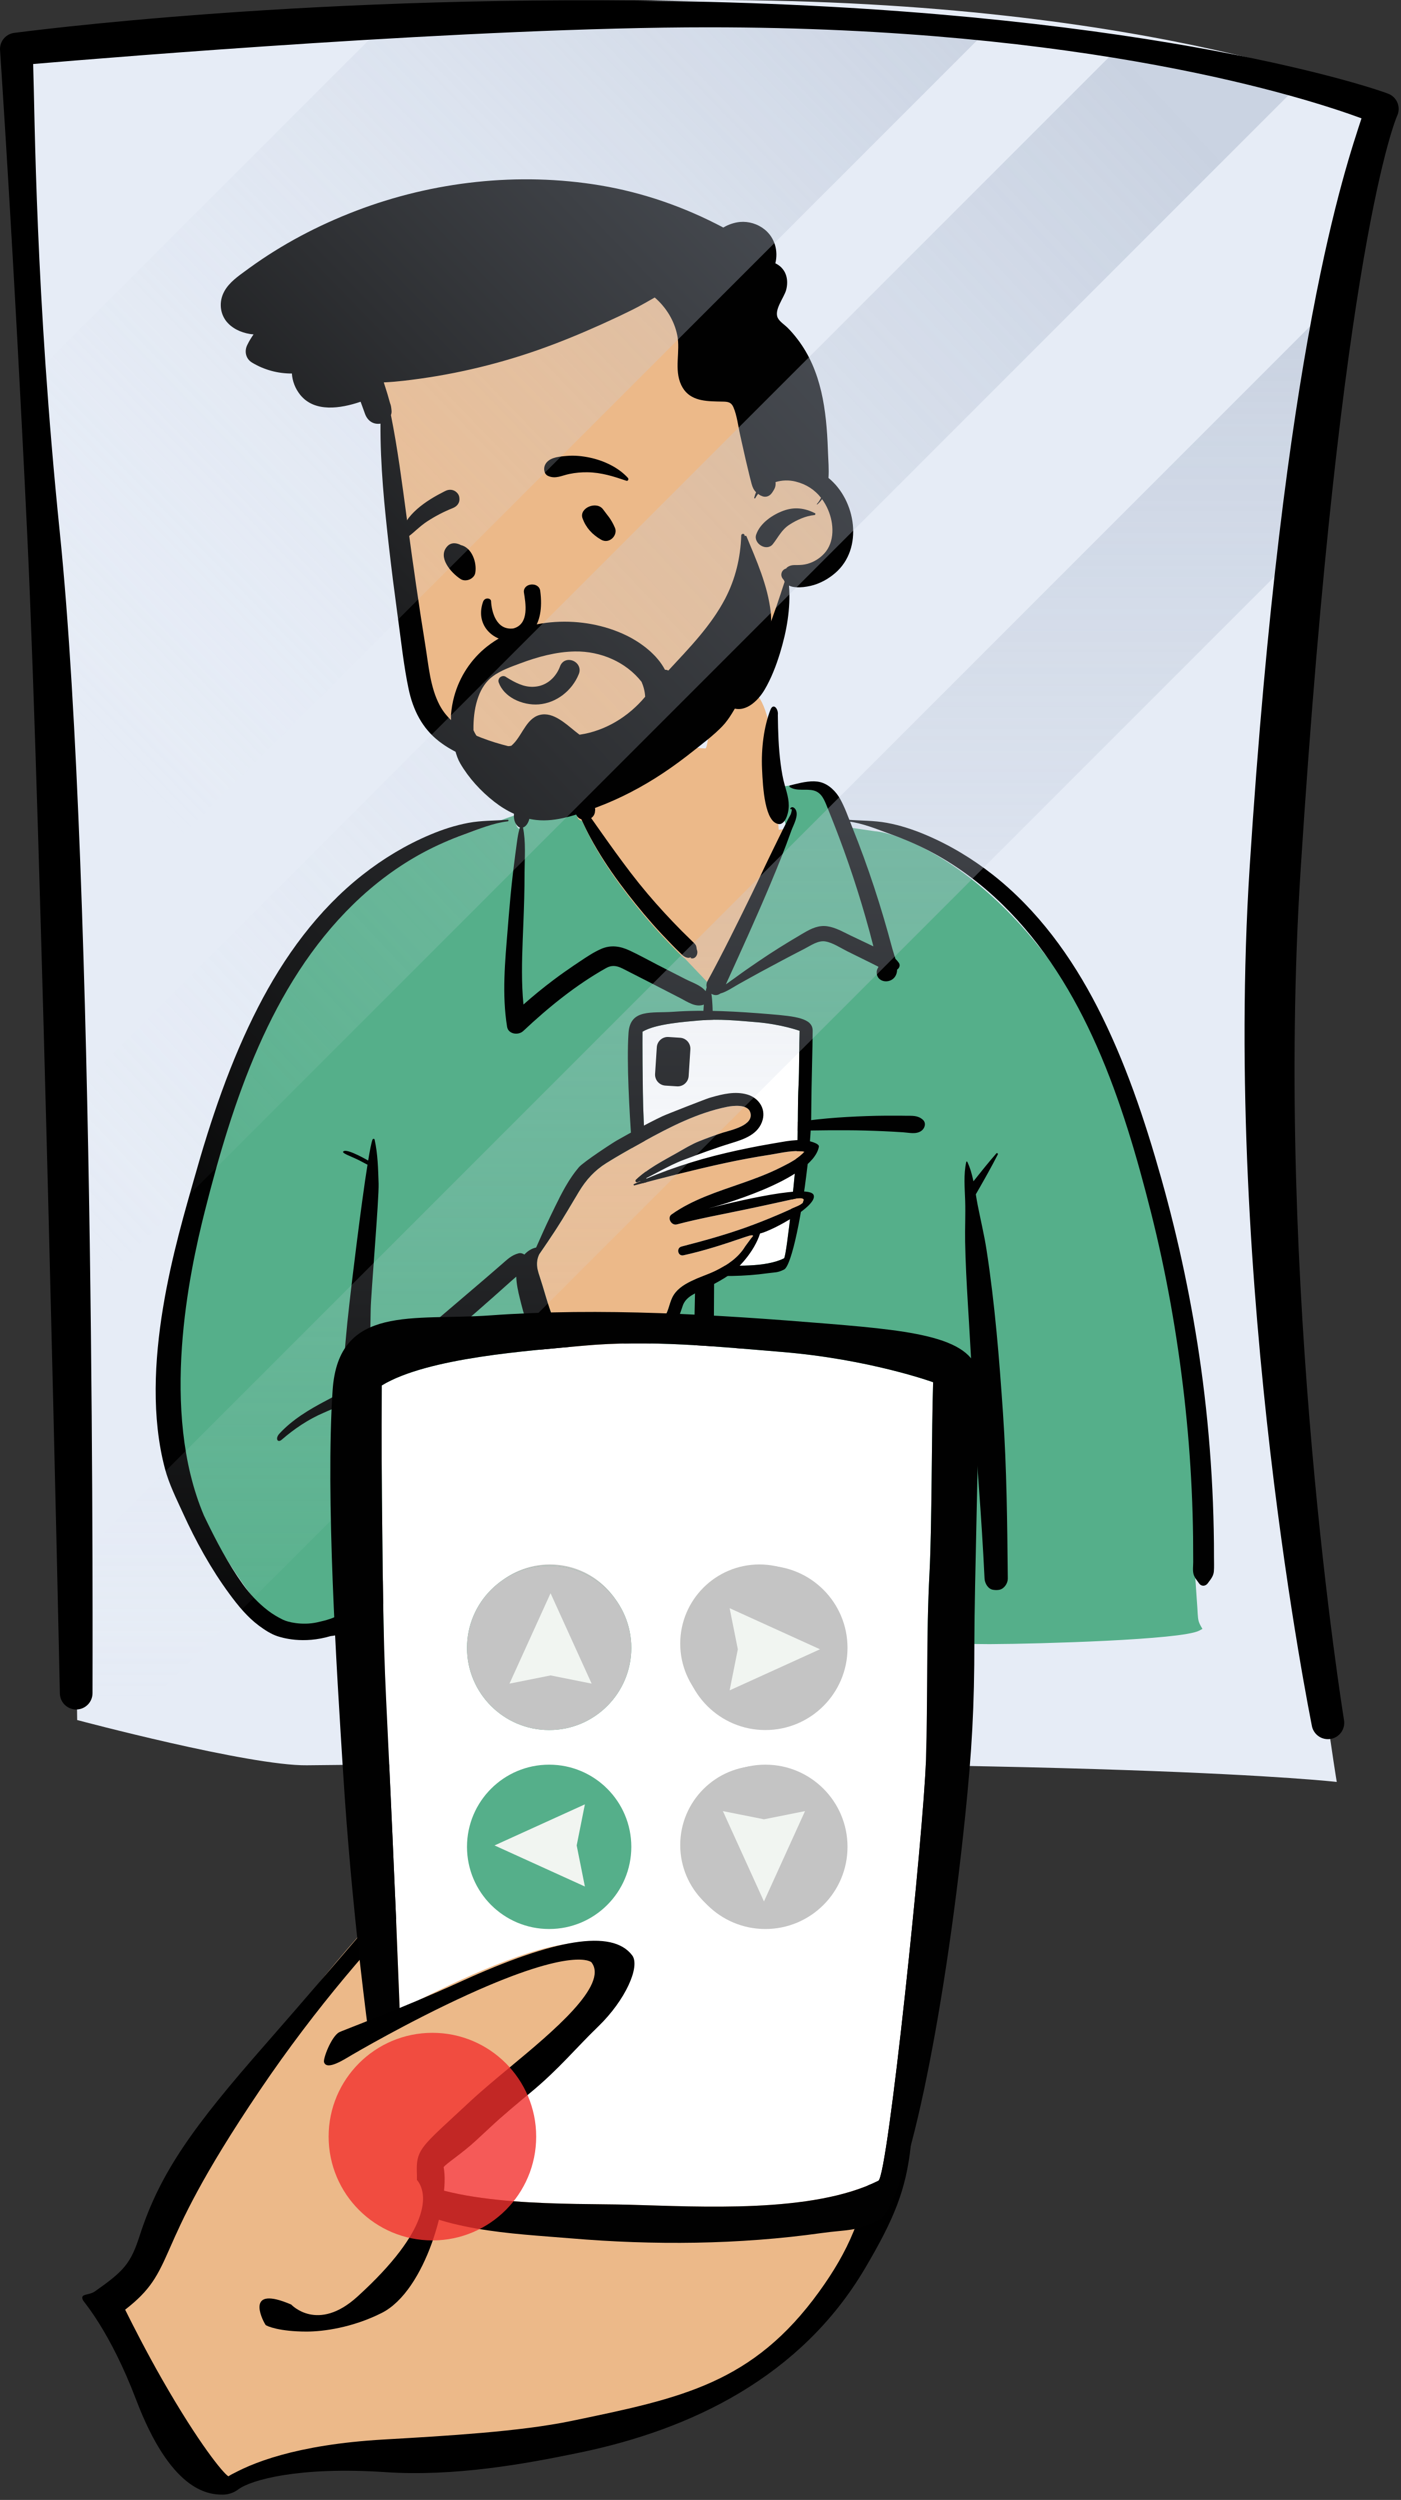 <svg width="162" height="289" viewBox="0 0 162 289" fill="none" xmlns="http://www.w3.org/2000/svg">
<rect x="0" y="0" width="162" height="289" fill="#333333" stroke="none"/>
<path d="M154.571 206C154.571 206 145.522 151.391 148.669 101.305C153.432 25.522 160 11.582 160 11.582C160 11.582 134.191 0 82.032 0C51.577 0 2 4.504 2 4.504C2 4.504 2.629 27.669 5.147 61.805C7.665 95.942 8.924 198.842 8.924 198.842C8.924 198.842 28.837 204.15 35.482 204.072C128.894 202.971 154.571 206 154.571 206Z" fill="#E6ECF6"/>
<path d="M99.038 100.276C98.378 98.776 97.694 97.177 96.686 96.34C95.148 95.064 92.87 95.521 90.046 95.932C89.087 83.449 89.625 78.788 82.968 78.278C82.528 78.128 81.992 86.646 81.553 86.522C77.892 86.37 70.872 83.967 67.505 84.295C64.876 85.525 66.196 90.343 65.325 94.085C63.285 94.085 61.743 94.521 60.393 95.14C62.398 102.304 66.956 115.117 74.545 118.243C82.459 121.502 93.347 109.283 99.038 100.276Z" fill="#ECB989"/>
<path d="M62.233 91.251C63.375 90.06 65.165 89.349 66.86 89.389L66.939 89.391L67.515 89.417L67.13 91.304L67.111 91.393L67.032 91.721L66.928 92.149L66.891 92.307L66.852 92.482C66.845 92.51 66.839 92.538 66.833 92.566L66.816 92.649L66.652 93.45L66.683 93.522L66.674 93.704C66.649 94.362 66.791 94.724 67.103 94.84L67.128 94.849L67.306 94.906L67.452 95.222C67.787 95.944 68.099 96.574 68.419 97.168C69.354 98.901 70.47 100.632 71.756 102.372C72.978 104.026 74.251 105.604 75.575 107.103C76.17 107.777 76.799 108.453 77.468 109.141L78.044 109.731L78.227 109.917L78.35 110.04L78.504 110.191L78.726 110.402L78.886 110.56L78.938 110.609C79.003 110.67 79.054 110.711 79.1 110.741L79.117 110.751L79.168 110.781L81.838 113.59L82.781 114.108L83.229 114.356L83.32 114.176L83.338 114.118L84.33 111.938L84.937 110.603C86.181 107.856 87.148 105.672 88.033 103.591L88.143 103.331L88.47 102.557L88.642 102.144C89.434 100.249 90.018 98.785 90.541 97.364L90.615 97.161L90.725 96.857L90.889 96.399L90.919 96.321C91.061 95.958 90.712 94.636 90.368 93.912L90.348 93.871L90.26 93.692L90.162 93.502C89.935 93.059 89.771 92.567 89.632 91.971C89.61 91.874 89.589 91.778 89.569 91.679L89.54 91.531L89.522 91.434L89.496 91.299L89.46 91.105L90.229 90.976L90.65 90.907L90.835 90.878C91.073 90.841 91.285 90.811 91.485 90.786L91.559 90.777L91.693 90.761L91.698 90.787L91.972 90.814L92.176 90.835C93.179 90.942 93.953 91.058 94.503 91.188L94.557 91.201L94.656 91.226L94.701 91.237C95.201 91.372 95.586 91.663 95.891 92.092C96.1 92.386 96.236 92.668 96.451 93.202L96.527 93.394L96.783 94.027C96.813 94.104 96.859 94.227 96.922 94.396L97.138 94.987L97.751 95.591L101.171 96.095C106.1 96.398 139.558 109.352 138.213 182.397L138.269 183.183L138.384 184.892L138.452 185.866L138.46 185.997L138.487 186.505L138.495 186.624C138.505 186.776 138.516 186.905 138.531 187.024L138.543 187.112L138.556 187.197C138.594 187.43 138.669 187.638 138.793 187.87L138.825 187.929L139.038 188.31L138.652 188.513C136.639 189.573 120.092 190.04 114.657 190.065L114.492 190.065H114.152C111.512 190.064 108.713 189.962 105.792 189.787L105.132 189.747L104.581 189.712C104.343 189.697 104.112 189.681 103.872 189.665L103.505 189.638L101.969 189.526C95.062 188.864 87.818 188.876 79.836 189.473C59.965 190.751 44.919 189.032 33.512 188.642C30.694 188.546 19.086 171.022 19.156 161.982C19.997 154.592 21.284 147.425 23.036 140.499L23.212 139.807C25.106 132.405 26.931 126.698 29.252 121.421C32.204 114.709 35.803 109.185 40.335 104.769C42.827 102.34 45.586 100.291 48.518 98.719C49.867 97.996 51.3 97.355 52.837 96.778L53.057 96.696L53.413 96.566L53.685 96.465L54.564 96.137C54.749 96.067 54.95 95.99 55.188 95.896L55.335 95.838L56.909 95.21L57.17 95.108L57.461 94.995L57.674 94.913C58.023 94.779 58.34 94.663 58.633 94.561L58.807 94.501L58.965 94.448L59.636 94.216L59.623 94.826C59.615 95.233 59.719 95.54 59.952 95.761L59.959 95.767L59.967 95.774L59.974 95.779L60.015 95.777L60.174 95.777C60.19 95.768 60.206 95.757 60.22 95.745C60.446 95.553 60.551 95.295 60.652 94.705L60.679 94.541L60.727 94.234L60.746 94.117C60.813 93.708 60.872 93.482 60.988 93.223C61.154 92.849 61.374 92.485 61.633 92.15L61.693 92.074L61.935 91.783L61.972 91.737C62.057 91.628 62.1 91.552 62.118 91.481L62.123 91.463L62.147 91.34L62.233 91.251Z" fill="#55AF8A"/>
<path d="M47.944 72.62C48.383 74.324 48.842 76.023 49.323 77.715C50.145 80.603 50.778 83.934 53.459 85.704C54.648 86.513 56.077 86.942 57.457 87.29C73.572 91.889 87.957 87.072 90.956 69.164C91.186 64.197 93.686 66.911 96.223 64.522C97.97 62.621 97.137 59.753 95.67 57.988C94.704 56.828 93.469 55.936 92.426 54.851C86.715 48.75 87.008 38.941 80.431 33.454C80.907 32.591 80.714 31.294 79.489 30.913C78.071 30.472 76.626 30.137 75.159 29.917C69.012 28.993 62.757 29.823 56.848 31.652C51.611 33.52 44.252 35.231 43.085 41.585C42.696 44.95 44.606 45.15 44.935 48.491C45.881 55.557 46.164 65.718 47.944 72.62Z" fill="#ECB989"/>
<path d="M83.635 26.305C84.237 25.946 84.94 25.716 85.561 25.66C86.577 25.569 87.614 25.887 88.41 26.525C89.619 27.494 89.999 29.039 89.654 30.441C89.783 30.499 89.908 30.571 90.027 30.654C90.964 31.312 91.184 32.427 90.911 33.493C90.68 34.402 89.442 35.856 89.955 36.786C90.187 37.21 90.703 37.527 91.044 37.863C91.468 38.281 91.852 38.733 92.213 39.206C95.02 42.87 95.562 47.47 95.728 51.931L95.743 52.331C95.778 53.224 95.868 54.259 95.799 55.253C98.98 57.836 99.878 63.422 96.566 66.255C95.753 66.952 94.781 67.482 93.735 67.726C93.189 67.851 92.604 67.929 92.043 67.888C91.764 67.868 91.481 67.822 91.234 67.693C91.434 70.343 90.97 72.957 90.19 75.508C89.75 76.943 89.186 78.41 88.426 79.707C87.622 81.077 86.019 82.634 84.332 81.666C83.758 81.337 83.717 80.598 84.127 80.129C84.892 79.249 85.778 78.597 86.389 77.575C87.069 76.437 87.681 75.241 88.237 74.039C89.032 72.325 89.65 70.522 90.245 68.72L90.729 67.247C90.726 67.243 90.724 67.24 90.721 67.236L90.706 67.212C90.701 67.2 90.696 67.188 90.69 67.176L90.636 67.053C90.629 67.044 90.619 67.033 90.608 67.02L90.555 66.954C90.174 66.538 90.339 65.898 90.879 65.728C91.055 65.681 91.078 65.669 90.948 65.691L90.895 65.7C91.053 65.541 91.24 65.432 91.459 65.373C91.714 65.304 91.981 65.327 92.242 65.321C92.627 65.314 92.965 65.291 93.336 65.19C94.099 64.983 94.775 64.565 95.31 63.986C96.545 62.648 96.434 60.517 95.752 58.932C95.558 58.483 95.328 58.072 95.058 57.704C94.905 57.926 94.722 58.129 94.505 58.312C94.473 58.34 94.43 58.297 94.457 58.265C94.658 58.044 94.816 57.802 94.937 57.546C94.212 56.622 93.233 55.978 92.004 55.672C91.228 55.479 90.417 55.505 89.674 55.732C89.678 55.755 89.679 55.777 89.68 55.8C89.713 56.251 89.569 56.521 89.343 56.861L89.261 56.98C88.95 57.434 88.426 57.54 88.013 57.303L88.007 57.316C87.876 57.242 87.761 57.169 87.66 57.096C87.538 57.25 87.43 57.416 87.331 57.593C87.295 57.658 87.192 57.614 87.21 57.542C87.264 57.32 87.336 57.106 87.425 56.901C87.173 56.657 87.024 56.369 86.903 55.919C86.732 55.287 86.586 54.645 86.431 54.008C86.132 52.776 85.867 51.537 85.587 50.3C85.35 49.255 85.229 48.047 84.799 47.059C84.549 46.485 84.15 46.441 83.613 46.429L82.916 46.415C81.277 46.376 79.587 46.23 78.775 44.517C77.908 42.686 78.702 40.642 78.308 38.729C77.964 37.052 77.008 35.506 75.706 34.391C74.861 34.87 74.024 35.363 73.152 35.795C71.944 36.395 70.725 36.968 69.496 37.52C67.08 38.606 64.636 39.612 62.134 40.487C57.121 42.238 51.916 43.427 46.638 44.021C45.886 44.106 45.134 44.172 44.378 44.206C44.415 44.326 44.453 44.448 44.493 44.569C44.717 45.246 44.919 45.925 45.105 46.612C45.176 46.785 45.222 46.982 45.246 47.203L45.275 47.461C45.294 47.641 45.268 47.817 45.203 47.982C45.98 51.856 46.483 55.781 47.009 59.698L47.136 60.635C47.77 65.32 48.436 70.001 49.192 74.667C49.557 76.929 49.745 79.445 50.826 81.504C51.701 83.173 53.203 84.251 54.908 84.978C58.916 86.689 63.529 87.292 67.854 87.26C70.17 87.243 72.662 87.177 74.904 86.549C75.706 86.323 76.535 85.997 77.178 85.452C77.728 84.988 77.981 84.349 78.188 83.679L78.227 83.549C78.397 82.981 79.283 82.774 79.573 83.37C80.434 85.135 79.062 86.744 77.58 87.624C75.892 88.624 73.928 88.896 72.007 89.108L71.676 89.144C66.698 89.682 61.721 89.3 56.825 88.308C54.657 87.87 52.535 87.066 50.774 85.705C48.81 84.188 47.755 82.053 47.249 79.655C46.694 77.013 46.404 74.292 46.04 71.618L45.927 70.792C45.593 68.311 45.273 65.829 44.991 63.342C44.451 58.578 43.962 53.771 43.997 48.972C43.969 48.977 43.941 48.981 43.913 48.985C43.102 49.075 42.483 48.602 42.211 47.852L41.698 46.443L41.631 46.465C39.407 47.211 36.393 47.718 34.72 45.65C34.137 44.93 33.802 44.046 33.752 43.18C32.138 43.192 30.517 42.751 29.135 41.91C28.417 41.473 28.23 40.614 28.591 39.88C28.805 39.443 29.049 39.036 29.32 38.659C28.24 38.572 27.14 38.162 26.38 37.383C25.403 36.381 25.276 34.867 25.945 33.665C26.52 32.63 27.541 31.928 28.479 31.243L28.812 31C32.615 28.236 36.8 26.04 41.189 24.363C50.08 20.965 59.975 19.863 69.38 21.428C74.356 22.255 79.174 23.939 83.635 26.305ZM94.167 59.545C93.178 59.631 92.112 60.118 91.288 60.652C90.371 61.247 90.014 62.077 89.367 62.9C88.657 63.804 87.074 62.835 87.442 61.786C87.908 60.459 89.336 59.497 90.611 59.034C91.88 58.575 93.05 58.734 94.229 59.322C94.346 59.379 94.276 59.535 94.167 59.545Z" fill="#010101"/>
<path d="M65.073 80.347C64.273 80.954 63.317 81.347 62.297 81.429C61.371 81.504 60.31 81.293 59.423 80.815C58.626 80.385 57.973 79.74 57.668 78.903C57.621 78.774 57.626 78.649 57.664 78.54C57.704 78.424 57.784 78.324 57.884 78.256C57.989 78.185 58.114 78.149 58.235 78.157C58.344 78.163 58.451 78.203 58.543 78.284C58.675 78.367 58.806 78.447 58.937 78.523C59.983 79.13 60.923 79.531 62.084 79.356C62.694 79.264 63.234 78.997 63.679 78.614C64.141 78.216 64.5 77.695 64.727 77.116L64.754 77.046C64.878 76.7 65.097 76.49 65.343 76.382C65.626 76.256 65.956 76.265 66.25 76.384C66.544 76.502 66.795 76.728 66.925 77.017C67.042 77.274 67.066 77.583 66.932 77.917C66.546 78.878 65.893 79.725 65.073 80.347ZM55.85 69.585C54.057 74.81 63.641 76.839 62.462 68.269C62.274 67.222 60.502 67.395 60.576 68.452C60.761 69.651 61.256 72.146 59.357 72.653C57.388 72.889 56.839 70.729 56.782 69.477C56.74 69.134 56.048 69.009 55.85 69.585ZM71.113 61.03C71.465 61.853 70.474 62.951 69.5 62.386C68.481 61.794 67.757 61.009 67.362 59.927C66.921 58.718 69.004 57.851 69.746 58.901C70.209 59.554 70.641 59.926 71.113 61.03ZM53.285 63.013C54.577 63.301 55.165 65.055 54.957 66.224C54.828 66.941 53.848 67.323 53.253 66.936C52.157 66.222 50.531 64.398 51.744 63.129C52.133 62.723 52.662 62.739 53.136 62.937C53.191 62.96 53.239 62.986 53.285 63.013ZM68.184 52.9C69.785 53.234 71.505 54.025 72.612 55.253C72.732 55.386 72.62 55.642 72.426 55.576C70.941 55.069 69.535 54.622 67.95 54.596C67.227 54.584 66.526 54.648 65.819 54.795C64.96 54.973 64.239 55.404 63.38 55.022C62.892 54.805 62.825 54.147 63.033 53.727C63.424 52.937 64.45 52.804 65.281 52.729L65.55 52.705C66.422 52.627 67.33 52.721 68.184 52.9ZM52.193 56.628C52.415 56.656 52.628 56.751 52.805 56.923C53.041 57.153 53.124 57.376 53.129 57.699C53.134 57.949 53.053 58.159 52.92 58.331C52.781 58.511 52.579 58.649 52.355 58.739C51.32 59.15 50.332 59.667 49.399 60.274C48.962 60.559 48.567 60.892 48.178 61.231L47.843 61.525C47.533 61.795 47.21 62.061 46.778 62.307C46.743 62.327 46.71 62.346 46.676 62.364C46.537 62.357 46.502 62.315 46.465 62.287L46.45 62.276C46.405 62.243 46.348 62.19 46.307 61.882C46.757 59.506 49.301 57.866 51.322 56.844L51.509 56.751C51.728 56.642 51.966 56.6 52.193 56.628Z" fill="#010101"/>
<path d="M74.187 78.826C74.423 79.37 74.57 79.945 74.602 80.547C72.682 82.843 70.012 84.495 67.014 84.935C65.807 84.054 64.291 82.406 62.709 82.594C60.936 82.803 60.475 84.887 59.331 86.023C59.266 86.087 59.195 86.15 59.121 86.214C58.235 86.375 57.31 86.405 56.448 86.105C55.564 85.798 55.097 85.187 54.748 84.415C54.745 84.251 54.744 84.087 54.748 83.924C54.767 82.771 54.924 81.611 55.321 80.527C55.654 79.613 56.195 78.765 56.982 78.183C57.903 77.501 59.052 77.1 60.117 76.702C62.148 75.94 64.292 75.348 66.476 75.311C69.45 75.263 72.382 76.524 74.187 78.826ZM52.149 82.618C52.121 82.953 52.19 86.491 53.218 88.253C54.208 89.949 55.575 91.443 57.126 92.661C58.55 93.779 60.185 94.587 61.997 94.791C64.36 95.057 66.846 94.138 69.02 93.323C71.733 92.305 74.306 90.951 76.715 89.345C77.921 88.543 79.084 87.678 80.216 86.776C81.33 85.892 82.524 84.994 83.515 83.968C84.366 83.086 84.975 81.894 85.581 80.84C86.536 79.179 87.447 77.468 88.182 75.696C88.868 74.043 89.316 72.561 89.118 70.755C88.785 67.728 87.478 64.791 86.317 62.003C86.282 61.916 86.126 61.905 86.122 62.007C86.111 61.956 86.1 61.904 86.089 61.853C86.041 61.633 85.716 61.689 85.711 61.901C85.629 64.475 85.035 66.956 83.836 69.24C82.184 72.383 79.68 74.928 77.28 77.52C77.158 77.454 77.023 77.421 76.892 77.43C75.971 75.664 74.124 74.288 72.441 73.466C67.514 71.061 60.711 71.283 56.331 74.728C54.48 76.185 53.138 78.227 52.518 80.503C52.33 81.192 52.206 81.903 52.149 82.618Z" fill="#010101"/>
<path d="M68.23 85.968C68.252 85.951 68.285 85.944 68.306 85.968C68.641 86.359 68.573 86.958 68.584 87.454L68.585 87.5C68.609 88.226 68.614 88.949 68.612 89.675L68.604 91.986C68.603 92.303 68.578 92.634 68.594 92.953L68.602 93.077C68.779 93.258 68.86 93.519 68.801 93.781C68.79 94.117 68.614 94.398 68.358 94.574L68.908 95.354L69.458 96.134C70.592 97.743 71.739 99.338 72.934 100.903C74.153 102.498 75.453 104.033 76.814 105.51C77.479 106.231 78.155 106.942 78.847 107.638C79.127 107.92 79.416 108.196 79.7 108.475L79.984 108.755C80.151 108.922 80.362 109.088 80.474 109.3C80.539 109.425 80.554 109.734 80.577 109.785C80.787 110.247 80.429 110.983 79.834 110.752L79.861 110.734C79.969 110.659 79.9 110.657 79.652 110.73C79.496 110.73 79.35 110.694 79.214 110.623L79.173 110.601C78.981 110.503 78.809 110.314 78.652 110.162L78.614 110.125C78.256 109.791 77.915 109.435 77.572 109.085C76.858 108.354 76.158 107.608 75.481 106.842C74.131 105.313 72.852 103.723 71.639 102.083C70.405 100.412 69.257 98.656 68.27 96.828C67.896 96.134 67.552 95.427 67.223 94.712C66.583 94.506 66.434 93.825 66.479 93.057C66.242 92.506 66.029 91.944 65.903 91.37C65.886 91.291 65.987 91.217 66.048 91.286C66.253 91.519 66.443 91.766 66.625 92.021C66.735 91.483 66.874 90.987 66.94 90.671L67.224 89.278C65.623 89.194 63.869 89.852 62.765 91.003C62.706 91.303 62.475 91.518 62.251 91.797C61.993 92.118 61.769 92.477 61.602 92.853C61.231 93.686 61.44 94.915 60.721 95.526C60.646 95.59 60.562 95.634 60.476 95.662C60.817 97.336 60.662 99.182 60.654 100.881L60.654 101.03C60.656 102.932 60.593 104.835 60.519 106.735L60.444 108.615C60.347 111.123 60.284 113.632 60.529 116.126C61.641 115.141 62.791 114.2 63.981 113.304C64.764 112.715 65.562 112.147 66.374 111.6L67.035 111.158C67.826 110.628 68.636 110.082 69.503 109.702C70.636 109.205 71.713 109.376 72.807 109.885C73.897 110.393 74.954 110.982 76.022 111.533C77.109 112.092 78.198 112.647 79.287 113.203C80.007 113.571 81.064 113.904 81.593 114.582C81.627 114.432 81.666 114.283 81.712 114.133C81.659 113.906 81.68 113.66 81.807 113.426C83.584 110.161 85.228 106.818 86.861 103.478C87.687 101.789 88.473 100.079 89.301 98.39L90.106 96.745C90.241 96.471 90.375 96.197 90.511 95.924C90.714 95.514 90.925 95.109 91.131 94.701C91.217 94.528 91.326 94.357 91.411 94.183L91.451 94.096C91.453 94.091 91.648 93.478 91.497 93.536L91.484 93.543C91.407 93.586 91.346 93.49 91.396 93.428C91.609 93.165 91.905 93.398 92.027 93.642C92.362 94.313 91.748 95.366 91.512 96.008L91.499 96.044C90.767 98.118 89.937 100.153 89.088 102.18C87.458 106.067 85.708 109.894 83.962 113.728L83.941 113.794C84.314 113.509 84.711 113.25 85.051 112.998C85.91 112.361 86.794 111.756 87.677 111.153C89.296 110.047 90.959 109.014 92.649 108.022L92.987 107.824C93.831 107.332 94.668 106.933 95.669 107.081C96.6 107.218 97.466 107.718 98.307 108.125L98.394 108.166L100.992 109.402C100.715 108.294 100.414 107.191 100.1 106.093C99.488 103.95 98.814 101.825 98.084 99.72C97.402 97.753 96.665 95.807 95.885 93.876L95.65 93.297C95.332 92.502 95.016 91.636 94.107 91.391C93.199 91.146 92.157 91.509 91.327 90.991C91.251 90.944 91.261 90.819 91.352 90.796L91.864 90.667C92.826 90.428 93.954 90.187 94.863 90.42C95.853 90.674 96.671 91.504 97.152 92.368C97.686 93.329 98.062 94.404 98.467 95.428L98.531 95.59C98.997 96.749 99.444 97.915 99.872 99.089C100.728 101.434 101.506 103.808 102.212 106.204C102.552 107.359 102.874 108.518 103.184 109.681C103.273 110.016 103.42 110.422 103.54 110.844C103.678 110.979 103.809 111.129 103.932 111.301C104.135 111.585 103.99 111.919 103.736 112.089C103.727 112.38 103.662 112.654 103.507 112.889C102.904 113.805 101.308 113.569 101.373 112.337C101.383 112.149 101.457 111.969 101.568 111.817L101.565 111.792L101.552 111.747C101.275 111.614 100.997 111.466 100.704 111.321L97.977 109.974C97.186 109.583 96.311 108.98 95.433 108.831C94.613 108.692 93.749 109.303 93.046 109.671L93 109.694C91.299 110.566 89.611 111.467 87.929 112.375C87.108 112.819 86.297 113.281 85.48 113.729C84.796 114.105 84.058 114.643 83.289 114.855C82.961 115.111 82.571 115.076 82.258 114.883C82.401 115.77 82.392 116.681 82.436 117.588C82.495 118.8 82.504 120.016 82.523 121.23L82.531 121.686C82.583 124.37 82.611 127.055 82.621 129.74C82.657 139.3 82.551 148.863 82.527 158.424C82.514 163.227 82.419 168.035 82.294 172.836C82.242 174.871 82.131 176.903 82.011 178.935L81.946 180.043C81.807 182.381 81.725 184.745 81.292 187.051C81.235 187.352 80.726 187.36 80.676 187.051C80.278 184.58 80.256 182.054 80.179 179.554L80.163 179.054C80.071 176.369 80.027 173.686 80.037 171C80.071 161.435 80.319 151.877 80.523 142.316C80.625 137.511 80.694 132.706 80.853 127.903C80.932 125.5 81.022 123.098 81.129 120.697C81.176 119.624 81.222 118.553 81.293 117.482L81.326 117.023C81.348 116.724 81.365 116.428 81.387 116.135C80.42 116.488 79.535 115.834 78.664 115.386C77.661 114.87 76.658 114.353 75.655 113.838L74.651 113.323L72.64 112.298C71.735 111.836 71.038 111.376 70.073 111.918C66.595 113.869 63.399 116.466 60.503 119.19C59.948 119.712 58.774 119.572 58.634 118.696C58.033 114.956 58.398 111.161 58.705 107.408L58.818 106.015C58.956 104.352 59.104 102.688 59.303 101.031C59.392 100.289 59.481 99.549 59.579 98.808L59.654 98.254C59.777 97.377 59.857 96.505 60.118 95.664C60.036 95.637 59.956 95.594 59.886 95.527C59.1 94.781 59.479 93.488 59.837 92.602C60.191 91.727 60.731 90.963 61.407 90.306C61.554 90.162 61.762 90.07 61.971 90.065C63.609 88.98 65.406 88.438 67.276 89.03C67.329 88.779 67.383 88.528 67.439 88.278L67.497 88.028C67.641 87.408 67.695 86.383 68.23 85.968Z" fill="#010101"/>
<path d="M85.022 184.002C85.53 183.863 86.087 184.01 86.459 184.382C86.832 184.755 86.979 185.311 86.839 185.82C86.769 186.07 86.642 186.287 86.459 186.472C86.288 186.642 86.088 186.763 85.861 186.836L85.808 186.852L85.724 186.886C85.469 186.955 85.214 186.955 84.96 186.886C84.716 186.818 84.504 186.695 84.325 186.517C84.146 186.337 84.023 186.125 83.955 185.882C83.886 185.626 83.886 185.372 83.955 185.117L83.989 185.034C84.06 184.783 84.186 184.566 84.369 184.382C84.554 184.199 84.772 184.073 85.022 184.002Z" fill="#010101"/>
<path d="M115.209 133.336C115.293 133.24 115.428 133.363 115.376 133.464C114.584 135.017 113.702 136.559 112.834 138.072C112.904 138.491 112.973 138.907 113.052 139.313C113.39 141.041 113.804 142.738 114.074 144.483C115.044 150.755 115.548 157.094 115.98 163.422C116.413 169.772 116.469 176.126 116.533 182.489C116.54 183.04 116.115 183.681 115.547 183.785C115.286 183.833 115.092 183.823 114.832 183.785C114.241 183.698 113.87 183.02 113.845 182.489C113.675 178.933 113.447 175.381 113.183 171.83C112.714 165.535 112.428 159.224 112.049 152.923L111.916 150.72C111.773 148.334 111.642 145.946 111.599 143.555C111.571 141.972 111.655 140.389 111.604 138.808C111.556 137.347 111.408 135.76 111.729 134.325C111.741 134.272 111.826 134.258 111.851 134.309C112.185 135.014 112.397 135.78 112.561 136.562C113.424 135.471 114.302 134.377 115.209 133.336Z" fill="#010101"/>
<path d="M102.546 95.122C104.065 95.4 105.56 95.889 106.983 96.488C109.805 97.675 112.422 99.252 114.826 101.143C119.996 105.212 123.914 110.626 126.9 116.447C130.117 122.717 132.375 129.464 134.281 136.232C136.302 143.407 137.844 150.718 138.873 158.101C139.452 162.253 139.856 166.431 140.102 170.617C140.223 172.68 140.305 174.745 140.345 176.811C140.367 177.889 140.38 178.967 140.376 180.045C140.374 180.58 140.405 181.129 140.361 181.662C140.32 182.159 140.04 182.522 139.753 182.902L139.654 183.035C139.385 183.399 138.909 183.419 138.644 183.035C138.42 182.711 138.118 182.369 138.011 181.98C137.895 181.56 137.972 181.016 137.973 180.583C137.974 179.64 137.97 178.697 137.959 177.754C137.936 175.912 137.882 174.071 137.797 172.231C137.629 168.642 137.342 165.058 136.937 161.488C136.115 154.269 134.848 147.106 133.067 140.061C129.861 127.381 125.485 113.888 115.883 104.532C113.478 102.188 110.759 100.14 107.796 98.552C106.282 97.74 104.707 97.059 103.093 96.473L102.956 96.423C101.357 95.838 99.722 95.149 98.029 94.952C97.913 94.939 97.908 94.757 98.029 94.766C99.547 94.884 101.042 94.846 102.546 95.122Z" fill="#010101"/>
<path d="M85.313 172.04C85.582 172.038 85.881 172.097 86.111 172.245L86.419 172.483C86.503 172.59 86.585 172.698 86.668 172.805C86.861 173.056 86.886 173.462 86.846 173.761C86.837 173.96 86.778 174.146 86.668 174.318L86.434 174.621C86.209 174.805 86.021 174.936 85.748 175.024C85.605 175.07 85.468 175.08 85.332 175.073L85.286 175.07L85.313 175.074L85.265 175.068C85.221 175.065 85.176 175.06 85.131 175.054C85.101 175.049 85.07 175.047 85.04 175.043C85.01 175.041 84.982 175.04 84.953 175.042C84.606 175.075 84.257 174.878 84.011 174.653C83.79 174.449 83.591 174.017 83.622 173.712L83.635 173.584C83.658 173.368 83.678 173.283 83.769 173.067C83.858 172.856 83.982 172.67 84.15 172.513C84.474 172.212 84.869 172.043 85.313 172.04Z" fill="#010101"/>
<path d="M84.24 156.257C84.7 155.755 85.49 155.718 86.061 156.022C86.2 156.096 86.328 156.214 86.45 156.313C86.758 156.563 86.88 157.014 86.897 157.393C86.913 157.768 86.716 158.213 86.45 158.473L86.385 158.535C86.226 158.69 85.999 158.824 85.776 158.865C85.417 158.931 85.116 158.929 84.782 158.788C84.495 158.667 84.248 158.472 84.08 158.208L84.053 158.163C84.041 158.145 84.03 158.126 84.02 158.106L84.005 158.078C83.686 157.463 83.772 156.767 84.24 156.257Z" fill="#010101"/>
<path d="M84.478 140.39C84.686 140.325 84.893 140.316 85.101 140.362C85.242 140.363 85.373 140.398 85.495 140.469C85.627 140.506 85.742 140.573 85.839 140.67C85.956 140.739 86.05 140.832 86.119 140.95C86.257 141.1 86.35 141.277 86.399 141.481L86.454 141.895L86.399 142.31L86.241 142.683C86.198 142.74 86.154 142.796 86.111 142.852C86.041 142.97 85.947 143.064 85.83 143.133C85.753 143.209 85.666 143.266 85.568 143.306C85.22 143.555 84.757 143.636 84.345 143.522C84.101 143.454 83.889 143.33 83.709 143.151C83.53 142.971 83.406 142.758 83.338 142.515L83.309 142.319C83.274 142.057 83.267 141.913 83.342 141.579C83.374 141.433 83.468 141.227 83.518 141.14C83.729 140.769 84.073 140.514 84.478 140.39Z" fill="#010101"/>
<path d="M102.494 128.976C103.089 128.971 103.685 128.973 104.281 128.979L104.727 128.986C105.476 128.997 106.116 128.92 106.704 129.439C107.131 129.816 106.943 130.447 106.538 130.731C105.924 131.161 105.154 130.945 104.448 130.898C103.704 130.848 102.959 130.806 102.214 130.773C100.771 130.708 99.328 130.667 97.884 130.661C96.443 130.654 95 130.668 93.559 130.692C92.093 130.715 90.567 130.852 89.109 130.7C88.908 130.68 88.863 130.416 89.061 130.348C90.435 129.872 91.98 129.718 93.42 129.537C94.905 129.349 96.389 129.216 97.884 129.13C99.419 129.042 100.956 128.986 102.494 128.976Z" fill="#010101"/>
<path d="M84.476 124.308L84.525 124.309C84.787 124.309 85.033 124.371 85.261 124.494L85.31 124.521L85.625 124.764C85.818 124.958 85.951 125.187 86.025 125.45L86.081 125.864C86.089 126.078 86.044 126.278 85.947 126.463C85.884 126.656 85.777 126.823 85.625 126.964C85.484 127.115 85.317 127.223 85.125 127.286C84.953 127.375 84.77 127.42 84.575 127.421L84.525 127.42C84.245 127.419 83.983 127.348 83.74 127.207L83.425 126.964C83.233 126.77 83.099 126.541 83.026 126.277L82.97 125.864C82.962 125.65 83.006 125.45 83.104 125.265C83.166 125.072 83.274 124.905 83.425 124.764C83.566 124.612 83.733 124.505 83.926 124.442C84.097 124.352 84.28 124.307 84.476 124.308Z" fill="#010101"/>
<path d="M89.087 82.057C89.422 81.202 90.03 81.962 89.943 82.649C89.966 84.579 90.022 86.451 90.271 88.341C90.386 89.206 90.535 90.072 90.766 90.865L90.863 91.199C91.162 92.237 91.394 93.217 90.991 94.356C90.802 94.893 90.459 95.296 90.088 95.268C88.441 95.143 88.214 91.108 88.114 88.855C88.011 86.534 88.332 83.985 89.087 82.057Z" fill="#010101"/>
<path d="M91.343 133.743C91.319 133.75 91.306 133.753 91.306 133.753C91.306 133.753 91.319 133.749 91.343 133.743Z" fill="#010101"/>
<path d="M80.93 117.964C79.206 118.123 75.809 118.347 74.293 119.272C74.293 119.272 74.282 121.522 74.299 122.918C74.325 125.149 74.329 127.378 74.437 129.608C74.682 134.656 75.156 145.141 74.949 145.23C76.701 146.341 80.505 146.204 82.431 146.255C84.783 146.318 88.491 146.548 90.656 145.466C90.971 145.309 92.147 133.948 92.221 131.624C92.286 129.564 92.23 127.504 92.339 125.445C92.421 123.894 92.406 120.712 92.459 119.165C92.459 119.165 90.367 118.406 87.48 118.169C85.304 117.989 83.106 117.763 80.93 117.964Z" fill="white"/>
<path d="M89.009 117.24C85.324 116.938 81.526 116.699 77.86 116.965C75.358 117.146 72.865 116.578 72.675 119.43C72.44 122.937 72.802 128.559 73.022 132.06C73.288 136.289 73.79 140.501 74.436 144.689C74.456 144.818 74.52 144.925 74.608 145.013C74.221 145.184 74.016 145.591 74.51 145.952C76.126 147.13 78.603 147.202 80.511 147.363C83.254 147.594 86.057 147.572 88.785 147.188C89.635 147.069 89.903 147.151 90.672 146.757C91.526 146.321 92.805 140.327 93.513 133.457C93.737 131.282 93.816 129.864 93.817 127.68C93.817 125.962 93.968 120.862 93.968 119.141C93.968 117.725 92.045 117.489 89.009 117.24ZM92.339 125.445C92.23 127.504 92.286 129.565 92.221 131.625C92.148 133.948 90.971 145.309 90.656 145.467C88.491 146.548 84.783 146.318 82.431 146.256C80.505 146.205 76.701 146.342 74.949 145.231C75.156 145.141 74.682 134.656 74.437 129.608C74.328 127.379 74.325 125.15 74.299 122.919C74.282 121.522 74.293 119.272 74.293 119.272C75.809 118.348 79.206 118.124 80.93 117.964C83.106 117.763 85.304 117.99 87.48 118.169C90.367 118.407 92.458 119.166 92.458 119.166C92.406 120.713 92.421 123.895 92.339 125.445Z" fill="#010101"/>
<path d="M73.53 136.393C74.835 135.15 76.553 134.247 78.123 133.367L78.251 133.295C79.101 132.816 79.923 132.302 80.832 131.937C81.715 131.583 82.608 131.257 83.512 130.96L83.6 130.933C84.598 130.625 87.2 130.088 86.761 128.606C86.471 127.625 84.814 127.806 84.072 127.956C80.669 128.641 77.449 130.286 74.437 131.953L73.764 132.326C72.532 133.011 71.299 133.708 70.106 134.456C68.753 135.303 67.777 136.377 66.954 137.736C66.041 139.243 65.171 140.77 64.205 142.243C63.596 143.173 62.974 144.091 62.345 145.004C62.216 145.274 62.128 145.558 62.1 145.906C62.053 146.493 62.204 146.998 62.391 147.551C62.862 148.948 63.213 150.386 63.723 151.769C64.197 153.051 64.754 154.365 65.571 155.471C65.894 155.91 66.281 156.325 66.696 156.681L67.03 156.962C67.175 157.085 67.337 157.218 67.503 157.34C67.646 157.059 67.895 156.842 68.232 156.809C68.948 156.739 69.493 156.6 70.143 156.29C70.646 156.05 71.14 155.79 71.638 155.541C72.617 155.05 73.611 154.581 74.57 154.054L74.735 153.963C75.448 153.561 76.148 153.101 76.677 152.468C77.291 151.734 77.338 150.857 77.729 150.022C78.565 148.239 81.099 147.72 82.718 146.929C84.094 146.256 85.371 145.39 86.147 144.116C86.147 144.116 87.031 142.887 87.029 142.962C87.174 142.721 86.91 142.742 86.036 143.044C83.737 143.837 81.406 144.595 79.031 145.116C78.375 145.259 78.165 144.269 78.81 144.102C81.305 143.458 83.779 142.778 86.209 141.91C87.465 141.461 88.706 140.972 89.933 140.448C90.407 140.245 90.877 140.038 91.346 139.824L91.697 139.664C91.917 139.562 92.555 139.346 92.826 139.063C92.866 138.941 92.905 138.82 92.944 138.699C92.831 138.329 91.882 138.588 91.657 138.637C91.019 138.775 90.381 138.919 89.743 139.06C88.468 139.342 87.189 139.609 85.91 139.878C83.356 140.413 80.777 140.882 78.253 141.547C77.64 141.708 77.099 140.787 77.653 140.393C80.101 138.652 83.042 137.748 85.846 136.765C87.322 136.248 88.791 135.703 90.19 135.003L90.536 134.83C91.415 134.388 92.379 133.873 93.038 133.134C91.757 132.914 90.305 133.287 89.069 133.487L88.974 133.502C87.242 133.769 85.517 134.089 83.804 134.46C80.298 135.22 77.812 135.843 74.348 136.773C74.261 136.797 74.155 136.689 74.102 136.617C73.847 136.265 73.39 136.527 73.53 136.393Z" fill="#ECB989"/>
<path d="M94.688 132.571C94.723 132.387 94.497 132.242 94.282 132.148C92.867 131.532 91.242 131.869 89.768 132.125L89.132 132.233C87.402 132.531 85.681 132.881 83.972 133.282C80.303 134.143 76.728 135.319 73.301 136.889C73.22 136.926 73.269 137.061 73.355 137.038C76.82 136.108 80.299 135.219 83.804 134.46C85.518 134.089 87.242 133.769 88.975 133.501L89.07 133.486C90.305 133.287 91.757 132.914 93.039 133.133C92.379 133.873 91.415 134.388 90.537 134.83L90.191 135.002C88.792 135.703 87.322 136.248 85.847 136.765C83.043 137.748 80.101 138.652 77.654 140.392C77.1 140.787 77.641 141.708 78.254 141.547C80.777 140.882 83.357 140.413 85.911 139.878C87.19 139.609 88.468 139.342 89.744 139.059C90.382 138.919 91.019 138.775 91.657 138.637C91.882 138.588 92.831 138.329 92.944 138.699C92.906 138.82 92.866 138.941 92.827 139.063C92.555 139.345 91.918 139.562 91.698 139.663L91.347 139.824C90.878 140.038 90.407 140.245 89.933 140.447C88.707 140.972 87.465 141.462 86.209 141.91C83.779 142.778 81.305 143.457 78.81 144.102C78.166 144.269 78.376 145.259 79.031 145.115C81.407 144.595 83.738 143.837 86.036 143.044C86.911 142.742 87.175 142.721 87.029 142.962C87.031 142.887 86.148 144.116 86.148 144.116C85.372 145.39 84.095 146.256 82.719 146.928C81.1 147.72 78.566 148.239 77.73 150.022C77.339 150.856 77.291 151.733 76.677 152.468C76.149 153.101 75.448 153.561 74.735 153.962L74.57 154.054C73.611 154.581 72.617 155.05 71.639 155.54C71.141 155.79 70.646 156.05 70.144 156.29C69.493 156.599 68.948 156.739 68.233 156.809C67.896 156.842 67.647 157.058 67.504 157.339C67.337 157.217 67.176 157.084 67.03 156.962L66.696 156.681C66.281 156.325 65.894 155.909 65.571 155.471C64.755 154.365 64.197 153.051 63.724 151.769C63.213 150.386 62.862 148.947 62.391 147.551C62.205 146.998 62.054 146.493 62.101 145.905C62.129 145.557 62.217 145.274 62.345 145.004C62.975 144.09 63.597 143.173 64.206 142.243C65.172 140.769 66.042 139.243 66.954 137.736C67.777 136.377 68.754 135.303 70.106 134.456C71.3 133.708 72.532 133.011 73.765 132.326L74.438 131.953C77.45 130.286 80.669 128.641 84.072 127.955C84.814 127.806 86.472 127.625 86.762 128.606C87.201 130.088 84.599 130.625 83.6 130.932L83.513 130.96C82.609 131.256 81.715 131.583 80.832 131.937C79.924 132.301 79.102 132.816 78.251 133.295L78.124 133.366C76.554 134.247 74.836 135.149 73.531 136.392C73.39 136.527 73.551 136.735 73.721 136.662C75.548 135.88 77.215 134.769 79.09 134.069C80.903 133.394 82.732 132.707 84.584 132.144C86.066 131.693 87.738 131.12 88.19 129.445C88.552 128.101 87.681 126.902 86.406 126.529C85.033 126.127 83.596 126.467 82.257 126.852L82.022 126.921C81.662 127.026 77.053 128.823 76.577 129.051C74.787 129.906 73.051 130.867 71.325 131.842C70.777 132.153 67.445 134.343 66.934 134.94C65.791 136.275 64.954 137.907 64.177 139.504L63.728 140.429C63.121 141.679 62.551 142.946 61.995 144.218C61.465 144.329 61.002 144.629 60.634 145.033C60.443 144.896 60.201 144.83 59.961 144.89C59.156 145.094 58.657 145.599 58.043 146.13L57.388 146.699C56.95 147.077 56.513 147.456 56.075 147.833C54.824 148.909 53.563 149.973 52.31 151.047C51.777 151.504 51.098 152.085 50.327 152.734C48.197 154.528 45.338 156.863 42.724 158.696C42.778 156.24 42.829 153.784 42.865 151.327C42.889 149.642 43.835 138.512 43.78 136.829C43.723 135.123 43.686 133.406 43.316 131.74C43.287 131.608 43.113 131.632 43.073 131.74C42.943 132.083 42.767 132.977 42.568 134.188L42.572 134.163C42.572 134.163 40.34 132.863 39.79 133.06C39.239 133.256 40.665 133.681 41.58 134.163C42.494 134.644 42.494 134.644 42.494 134.644L42.508 134.561C41.727 139.431 40.644 148.603 40.605 148.949C40.557 149.37 40.51 149.788 40.46 150.202L40.397 150.746C40.061 153.647 39.811 156.569 39.626 159.481C39.626 159.483 39.626 159.486 39.626 159.488C39.595 159.969 39.572 160.451 39.544 160.932C38.969 161.245 38.393 161.558 37.813 161.861L37.715 161.913C35.716 162.963 33.806 164.112 32.308 165.734C31.796 166.288 32.087 166.86 32.589 166.424C34.035 165.168 35.662 164.078 37.42 163.322L39.459 162.433L40.16 162.126C40.16 162.146 40.16 162.166 40.159 162.186C40.489 162.025 40.834 161.854 41.184 161.679L41.729 161.441C42.018 161.304 42.339 161.149 42.673 160.987C42.673 160.964 42.674 160.941 42.674 160.917C43.157 160.664 43.615 160.418 44.012 160.194C45.676 159.256 48.139 157.392 50.326 155.639C51.287 154.869 52.195 154.12 52.957 153.481C54.355 152.31 55.726 151.108 57.09 149.898C57.77 149.293 58.45 148.686 59.129 148.079C59.317 147.909 59.509 147.748 59.696 147.586C59.718 148.438 59.917 149.321 60.125 150.161L60.249 150.659C60.533 151.805 60.899 152.955 61.373 154.037C62.158 155.829 63.31 157.481 64.806 158.752C64.898 158.83 64.993 158.908 65.089 158.987C64.858 159.255 62.805 163.52 57.493 169.651C56.827 170.419 56.112 171.216 55.34 172.039C45.98 182.027 40.154 185.976 39.526 186.49C39.35 186.596 39.184 186.694 39.017 186.784C38.49 187.063 37.904 187.279 36.657 187.551C34.894 187.936 33.239 187.502 32.724 187.247C32.106 186.942 31.527 186.604 30.98 186.181C29.865 185.323 28.887 184.28 28.071 183.136C26.406 180.805 25.044 178.224 23.795 175.645L23.582 175.202C18.448 163.095 21.892 147.105 23.673 140.06C26.879 127.38 31.255 113.888 40.856 104.531C43.261 102.187 45.981 100.14 48.943 98.552C50.458 97.74 52.032 97.059 53.647 96.473L53.784 96.423C55.382 95.837 57.018 95.148 58.71 94.952C58.827 94.939 58.831 94.757 58.71 94.766C57.193 94.884 55.697 94.845 54.194 95.121C52.674 95.4 51.179 95.888 49.756 96.487C46.935 97.675 44.317 99.251 41.913 101.143C36.743 105.211 32.825 110.626 29.839 116.446C26.622 122.716 24.364 129.464 22.458 136.232C20.489 143.222 15.93 157.956 19.076 169.794C19.548 171.569 20.382 173.226 21.143 174.895C22.634 178.163 24.397 181.371 26.531 184.267C27.527 185.62 28.606 186.945 29.964 187.95C30.599 188.42 31.345 188.912 32.103 189.157C32.565 189.306 35.032 190.1 38.255 189.13C38.253 189.131 38.25 189.133 38.25 189.133C39.549 189.008 40.682 188.344 41.298 187.84C41.328 187.818 41.356 187.793 41.385 187.769C41.4 187.755 41.42 187.741 41.435 187.727C44.428 185.344 49.344 181.344 50.46 180.228C53.273 177.413 56.574 174.4 60.236 169.651C62.262 167.024 64.398 163.868 66.624 159.914C66.987 160.039 67.368 160.096 67.767 160.038C68.526 159.926 69.348 159.325 69.399 158.534C69.597 158.308 69.78 158.099 70.058 157.931C70.296 157.787 70.545 157.655 70.79 157.526C71.366 157.225 71.957 156.948 72.54 156.659L72.78 156.541C73.663 156.107 74.557 155.687 75.415 155.206C76.252 154.737 77.077 154.188 77.716 153.462C78.308 152.788 78.579 152.062 78.848 151.243L78.932 150.986C79.292 149.878 80.43 149.503 81.393 149.027L81.709 148.87C82.607 148.423 83.499 147.957 84.321 147.382C85.347 146.663 87.198 144.75 87.886 142.597C89.375 142.248 94.556 139.407 94.085 138.156C93.528 136.673 82.602 139.52 81.901 139.704C82.619 139.514 93.953 136.446 94.688 132.571Z" fill="#010101"/>
<path d="M79.63 124.397C79.584 125.099 78.979 125.631 78.277 125.585L76.936 125.498C76.234 125.452 75.702 124.847 75.748 124.145L75.948 121.068C75.993 120.366 76.599 119.834 77.3 119.88L78.641 119.967C79.343 120.012 79.875 120.618 79.829 121.319L79.63 124.397Z" fill="#010101"/>
<path fill-rule="evenodd" clip-rule="evenodd" d="M4.301 42.977L42.871 4.406C55.823 3.626 69.715 3 80.948 3C93.1 3 103.79 3.642 113.027 4.621L7.648 110C7.115 91.317 6.46 74.056 5.682 63.505C5.135 56.09 4.679 49.204 4.301 42.977Z" fill="url(#paint0_linear)"/>
<path fill-rule="evenodd" clip-rule="evenodd" d="M7.462 127.377L128.839 6C137.692 7.517 144.517 9.242 149.325 10.672L7.997 152C7.842 144.12 7.664 135.764 7.462 127.377Z" fill="url(#paint1_linear)"/>
<path fill-rule="evenodd" clip-rule="evenodd" d="M9.011 180.193L151.461 37.743C150.416 44.925 149.295 54.126 148.185 65.852L16.037 198C12.122 197.06 9.239 196.291 9.239 196.291C9.239 196.291 9.163 190.062 9.011 180.193Z" fill="url(#paint2_linear)"/>
<path d="M153.547 201.053C152.639 201.053 151.838 200.396 151.686 199.471C151.604 198.97 141.378 148.852 144.503 100.216C148.381 39.839 155.581 19.399 157.434 13.68C150.991 11.302 125.715 3.156 81.897 3.156C55.119 3.156 12.961 6.622 3.832 7.4C4.036 13.372 4.087 33.943 6.917 61.572C11.118 102.585 10.686 194.704 10.698 195.711C10.711 196.753 9.877 197.609 8.834 197.622C8.826 197.622 8.818 197.622 8.81 197.622C7.778 197.622 6.936 196.793 6.922 195.758C6.91 194.753 4.752 95.483 3.152 61.855C1.577 28.751 0.007 5.952 0.001 5.725C-0.027 4.727 0.727 3.88 1.721 3.792C2.217 3.747 36.605 -0.935 82.019 0.219C133.945 1.538 159.533 10.397 160.601 10.866C161.07 11.072 161.436 11.46 161.613 11.94C161.791 12.42 161.766 12.952 161.543 13.414C161.485 13.54 155.04 28.211 150.399 100.465C147.302 148.676 155.331 198.363 155.413 198.859C155.581 199.888 154.884 200.859 153.855 201.028C153.751 201.045 153.648 201.053 153.547 201.053Z" fill="black"/>
<path d="M12.084 266.422C19.561 261.154 14.489 261.284 28.479 240.586C42.469 219.887 57.379 208.246 57.379 208.246C57.379 208.246 104.668 177.934 104.072 211.673C103.451 246.784 104.4 254.757 96.254 266.027C88.109 277.296 79.38 279.034 66.44 281.722C53.5 284.408 30.015 283.568 26.415 286.276C22.815 288.984 12.084 266.422 12.084 266.422Z" fill="#ECB989"/>
<path d="M25.738 288.389C23.931 288.389 19.712 287.854 15.737 277.406C12.745 269.539 9.697 266.129 9.598 265.921C9.203 265.09 10.245 265.408 10.997 264.878C14.359 262.51 15.111 261.682 16.172 258.393C18.513 251.133 22.394 245.784 30.68 236.344C39.145 226.7 55.599 207.241 56.217 206.758C56.263 206.722 56.311 206.688 56.36 206.657C57.176 206.134 76.507 193.847 90.697 193.847C95.378 193.847 99.065 195.185 101.657 197.823C104.621 200.84 106.069 205.511 105.959 211.707C105.887 215.809 105.834 219.604 105.789 222.952C105.434 248.875 106.825 250.714 100.008 262.251C92.616 274.761 79.981 280.839 67.121 283.509L66.824 283.57C60.702 284.841 52.548 286.323 44.563 285.787C34.56 285.115 29.008 286.688 27.55 287.785C27.024 288.18 26.398 288.389 25.738 288.389ZM14.471 267.007C15.335 268.751 16.933 271.893 18.748 275.067C22.997 282.499 25.808 285.914 26.415 286.276C28.927 284.773 34.203 282.604 44.344 282.017C51.745 281.588 60.134 281.102 66.056 279.873L66.353 279.811C78.828 277.221 87.07 275.51 94.724 264.921C101.567 255.453 101.662 248.557 102.013 222.901C102.059 219.549 102.111 215.749 102.184 211.639C102.275 206.494 101.191 202.736 98.964 200.469C97.109 198.58 94.327 197.622 90.697 197.622C78.024 197.622 59.806 208.948 58.474 209.787C57.376 210.664 43.212 222.159 30.044 241.643C23.242 251.706 21.067 256.646 19.628 259.914C18.223 263.103 17.43 264.708 14.471 267.007Z" fill="black"/>
<path d="M67.437 155.573C61.387 156.132 49.463 156.918 44.144 160.165C44.144 160.165 44.103 168.063 44.161 172.963C44.254 180.793 44.267 188.617 44.647 196.441C45.507 214.158 47.17 250.96 46.445 251.274C52.593 255.174 65.945 254.693 72.705 254.872C80.959 255.091 93.977 255.9 101.573 252.103C102.678 251.55 106.809 211.673 107.067 203.519C107.296 196.289 107.097 189.056 107.479 181.832C107.768 176.389 107.717 165.221 107.9 159.791C107.9 159.791 100.56 157.127 90.426 156.292C82.79 155.663 75.075 154.866 67.437 155.573Z" fill="white"/>
<path d="M95.793 153.032C82.859 151.972 69.529 151.135 56.661 152.065C47.88 152.701 39.131 150.707 38.462 160.717C37.638 173.027 38.909 192.76 39.683 205.047C40.618 219.891 42.378 234.675 44.645 249.371C44.716 249.824 44.94 250.201 45.248 250.51C43.89 251.11 43.172 252.54 44.906 253.805C50.578 257.942 59.273 258.192 65.971 258.758C75.597 259.571 85.433 259.491 95.01 258.146C97.993 257.727 98.931 258.014 101.634 256.632C104.628 255.101 109.119 234.065 111.604 209.952C112.391 202.318 112.667 197.343 112.669 189.677C112.669 183.643 113.2 165.745 113.2 159.703C113.199 154.734 106.45 153.905 95.793 153.032ZM107.479 181.832C107.097 189.056 107.296 196.289 107.067 203.519C106.808 211.673 102.678 251.55 101.573 252.102C93.976 255.9 80.959 255.091 72.704 254.872C65.944 254.693 52.592 255.174 46.445 251.274C47.17 250.96 45.507 214.158 44.647 196.441C44.267 188.616 44.254 180.793 44.161 172.962C44.102 168.063 44.143 160.164 44.143 160.164C49.463 156.918 61.387 156.132 67.437 155.572C75.074 154.866 82.79 155.663 90.426 156.292C100.559 157.126 107.899 159.79 107.899 159.79C107.716 165.22 107.768 176.388 107.479 181.832Z" fill="#010101"/>
<path d="M63.583 199.165C68.639 199.165 72.737 195.067 72.737 190.011C72.737 184.955 68.639 180.856 63.583 180.856C58.527 180.856 54.428 184.955 54.428 190.011C54.428 195.067 58.527 199.165 63.583 199.165Z" fill="#C4C4C3"/>
<path d="M87.811 199.165C92.867 199.165 96.965 195.067 96.965 190.011C96.965 184.955 92.867 180.856 87.811 180.856C82.755 180.856 78.656 184.955 78.656 190.011C78.656 195.067 82.755 199.165 87.811 199.165Z" fill="#C4C4C3"/>
<path d="M63.583 222.449C68.639 222.449 72.737 218.351 72.737 213.295C72.737 208.239 68.639 204.14 63.583 204.14C58.527 204.14 54.428 208.239 54.428 213.295C54.428 218.351 58.527 222.449 63.583 222.449Z" fill="#C4C4C3"/>
<path d="M87.811 222.449C92.867 222.449 96.965 218.351 96.965 213.295C96.965 208.239 92.867 204.14 87.811 204.14C82.755 204.14 78.656 208.239 78.656 213.295C78.656 218.351 82.755 222.449 87.811 222.449Z" fill="#C4C4C3"/>
<path d="M39.739 235.925C39.739 235.925 65.891 220.514 69.889 225.701C73.888 230.888 61.977 238.419 55.535 244.42C49.092 250.421 50.189 249.046 50.094 252.21C50.094 252.21 48.468 261.338 41.817 266.335C35.166 271.333 32.18 267.584 32.18 267.584" fill="#ECB989"/>
<path d="M35.452 269.539C32.317 269.539 30.794 268.902 30.703 268.759C30.198 267.963 28.425 264.164 33.657 266.407C33.67 266.413 33.646 266.391 33.622 266.364C33.705 266.456 36.724 269.68 41.325 265.501C49.9 257.713 49.507 253.545 48.211 252.005C48.217 251.667 48.208 251.385 48.2 251.133C48.122 248.709 48.616 248.252 52.464 244.693C52.983 244.213 53.574 243.666 54.248 243.038C55.685 241.7 57.332 240.332 59.075 238.886C63.86 234.913 70.414 229.473 68.394 226.853C68.378 226.832 66.463 224.955 54.097 230.585C47.23 233.712 40.762 237.513 40.698 237.551C39.8 238.081 37.791 239.394 37.471 238.402C37.338 237.989 38.303 235.47 39.202 234.941C39.472 234.781 46.314 232.25 53.361 229.041C64.038 224.18 70.785 222.959 73.105 226.052C74.049 227.31 72.358 231.204 69.133 234.311C66.668 236.686 64.627 239.184 61.486 241.791C59.786 243.202 58.179 244.536 56.822 245.801C56.144 246.432 55.549 246.982 55.028 247.464C53.369 248.998 51.493 250.176 51.299 250.542C52.037 254.2 49.244 264.819 44.13 267.389C40.742 269.091 37.355 269.539 35.452 269.539Z" fill="black"/>
<circle cx="63.5" cy="190.5" r="9.5" fill="#55AF8A"/>
<path fill-rule="evenodd" clip-rule="evenodd" d="M68.412 194.632L63.662 184.182L58.912 194.632L63.662 193.682L68.412 194.632Z" fill="#F1F5F1"/>
<circle cx="63.5" cy="190.5" r="9.5" fill="#C4C4C4"/>
<path fill-rule="evenodd" clip-rule="evenodd" d="M68.412 194.632L63.662 184.182L58.912 194.632L63.662 193.682L68.412 194.632Z" fill="#F1F5F1"/>
<circle cx="63.5" cy="213.5" r="9.5" transform="rotate(-90 63.5 213.5)" fill="#55AF8A"/>
<path fill-rule="evenodd" clip-rule="evenodd" d="M67.632 208.588L57.182 213.338L67.632 218.088L66.683 213.338L67.632 208.588Z" fill="#F1F5F1"/>
<circle cx="88.5" cy="190.5" r="9.5" transform="rotate(90 88.5 190.5)" fill="#C4C4C4"/>
<path fill-rule="evenodd" clip-rule="evenodd" d="M84.368 195.412L94.817 190.662L84.368 185.912L85.317 190.662L84.368 195.412Z" fill="#F1F5F1"/>
<circle cx="88.5" cy="213.5" r="9.5" transform="rotate(-180 88.5 213.5)" fill="#C4C4C4"/>
<path fill-rule="evenodd" clip-rule="evenodd" d="M83.588 209.368L88.338 219.818L93.088 209.368L88.338 210.318L83.588 209.368Z" fill="#F1F5F1"/>
<circle cx="50" cy="247" r="12" fill="#F2312F" fill-opacity="0.8"/>
<defs>
<linearGradient id="paint0_linear" x1="94.393" y1="-21.5" x2="-2.607" y2="72.5" gradientUnits="userSpaceOnUse">
<stop stop-color="#ADB9CD" stop-opacity="0.5"/>
<stop offset="1" stop-color="#E6ECF6" stop-opacity="0"/>
</linearGradient>
<linearGradient id="paint1_linear" x1="134.393" y1="11.5" x2="1.893" y2="136" gradientUnits="userSpaceOnUse">
<stop stop-color="#ADB9CD" stop-opacity="0.5"/>
<stop offset="1" stop-color="#E6ECF6" stop-opacity="0"/>
</linearGradient>
<linearGradient id="paint2_linear" x1="80.236" y1="37.743" x2="80.236" y2="198" gradientUnits="userSpaceOnUse">
<stop stop-color="#ADB9CD" stop-opacity="0.5"/>
<stop offset="1" stop-color="#E6ECF6" stop-opacity="0"/>
</linearGradient>
</defs>
</svg>
